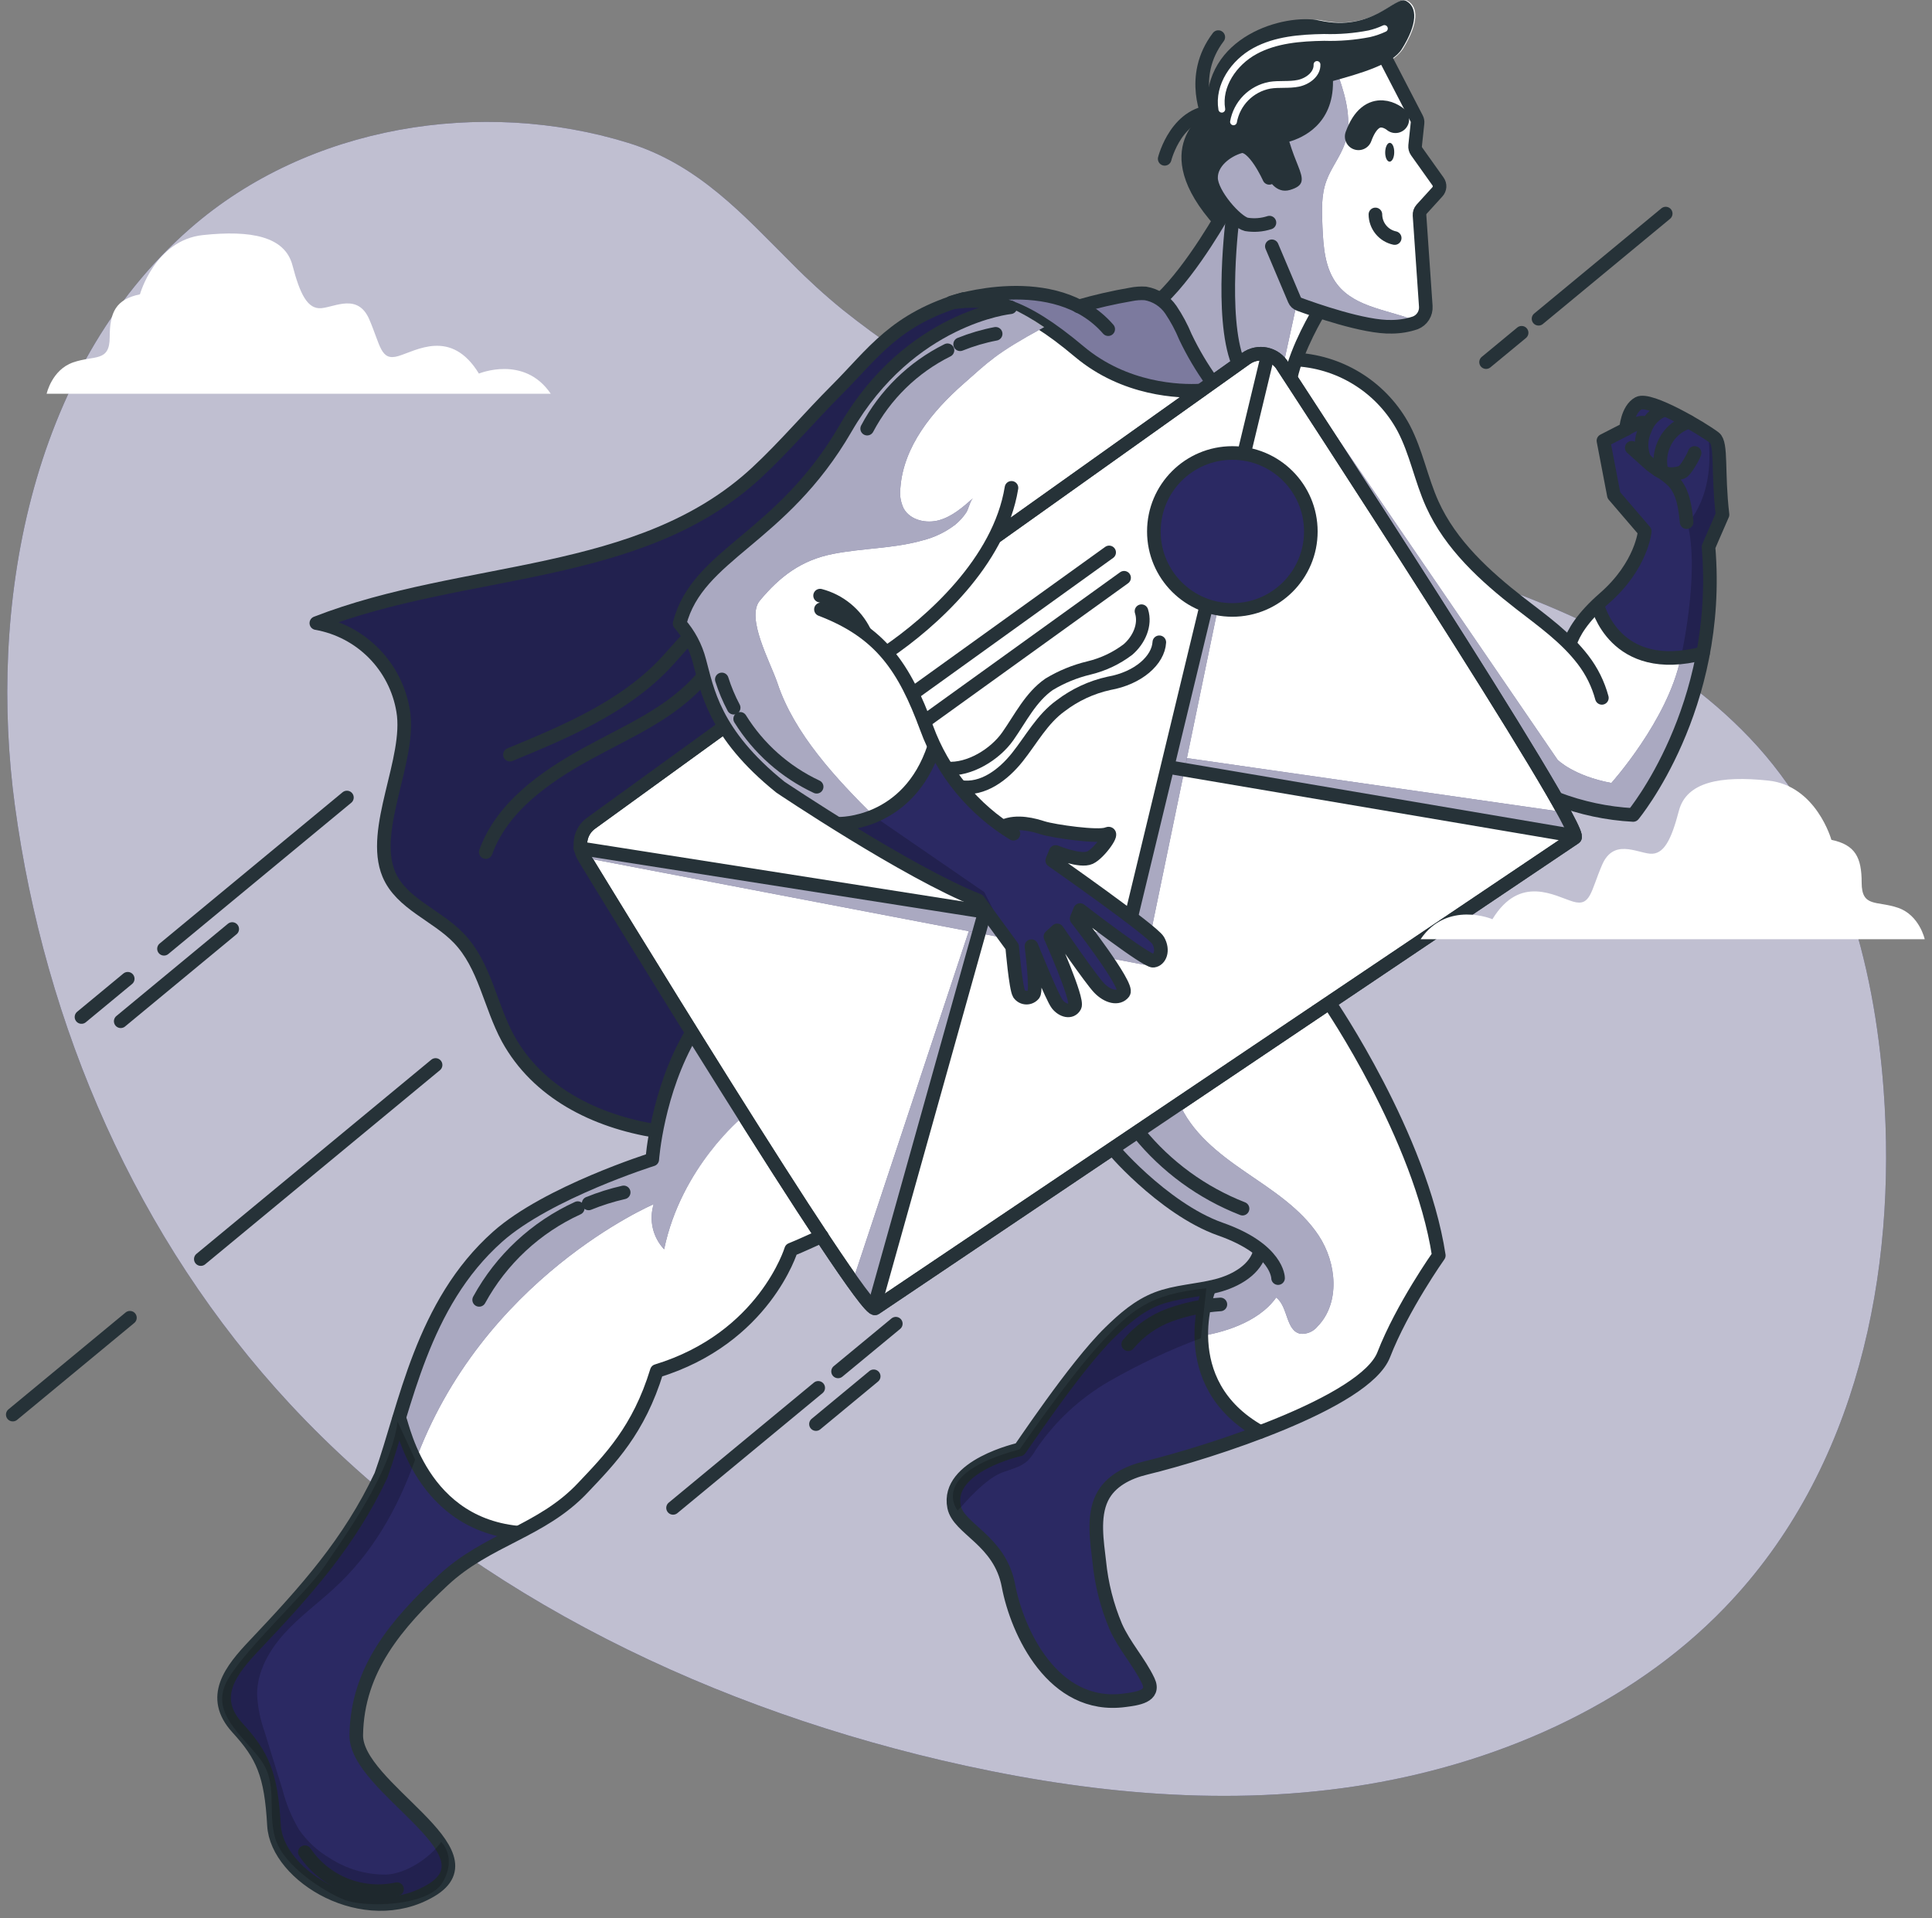 <svg width="142" height="141" viewBox="0 0 142 141" fill="none" xmlns="http://www.w3.org/2000/svg">
<rect x="0" y="0" width="142" height="141" fill="#808080" stroke="none"/>
<path d="M58.199 19.363C54.642 15.818 51.359 12.105 46.178 10.503C35.425 7.178 22.664 9.201 13.992 16.779C1.98 27.274 -0.843 44.886 1.093 59.199C3.289 75.417 10.044 91.074 21.312 103.198C33.632 116.462 50.91 125.088 69.178 129.381C79.044 131.686 89.401 132.838 99.578 131.302C109.755 129.765 119.767 125.441 126.787 118.144C136.542 108.017 139.434 93.489 138.443 80.087C137.748 70.693 135.152 61.096 128.577 54.214C116.318 41.387 96.122 40.427 80.165 33.476C73.637 30.631 67.404 27.132 61.924 22.758C60.621 21.695 59.378 20.562 58.199 19.363Z" fill="#2b2963"/>
<path opacity="0.7" d="M58.199 19.363C54.642 15.818 51.359 12.105 46.178 10.503C35.425 7.178 22.664 9.201 13.992 16.779C1.98 27.274 -0.843 44.886 1.093 59.199C3.289 75.417 10.044 91.074 21.312 103.198C33.632 116.462 50.91 125.088 69.178 129.381C79.044 131.686 89.401 132.838 99.578 131.302C109.755 129.765 119.767 125.441 126.787 118.144C136.542 108.017 139.434 93.489 138.443 80.087C137.748 70.693 135.152 61.096 128.577 54.214C116.318 41.387 96.122 40.427 80.165 33.476C73.637 30.631 67.404 27.132 61.924 22.758C60.621 21.695 59.378 20.562 58.199 19.363Z" fill="white"/>
<path d="M125.643 40.247L126.687 38.004C126.687 38.004 126.687 37.939 126.687 37.828C126.687 37.828 126.561 34.06 126.396 32.893C126.273 32.017 125.896 31.894 125.712 31.89C125.454 31.673 125.163 31.497 124.852 31.368C124.002 30.851 123.12 30.39 122.21 29.989C121.307 29.521 120.539 29.252 120.216 29.763C120.079 29.978 119.96 30.204 119.859 30.439C119.832 30.504 119.809 30.565 119.786 30.631V30.669C119.723 30.857 119.674 31.05 119.64 31.245L118.335 32.194L117.951 32.393L118.719 36.407L120.984 39.049C120.984 39.049 120.984 39.156 120.938 39.325C120.654 40.582 120.066 41.751 119.226 42.728C118.906 43.03 118.605 43.35 118.323 43.688C118.223 43.784 118.127 43.88 118.02 43.972C116.38 45.404 115.75 46.503 115.477 47.332V47.386C114.337 46.302 113.126 45.295 111.852 44.371C111.576 44.156 109.018 41.921 107.198 40.189L105.804 37.908C106.253 38.734 105.446 37.213 105.373 37.056C104.559 35.243 104.221 33.242 103.277 31.483C101.871 28.795 98.595 26.756 95.392 26.337L96.928 22.881L95.423 22.278C95.467 22.313 95.516 22.342 95.569 22.362C95.907 22.485 96.564 22.723 97.359 22.977C102.658 25.005 104.141 23.745 104.271 23.645C104.469 23.529 104.631 23.359 104.737 23.155C104.843 22.951 104.889 22.722 104.87 22.493L104.41 15.807C104.404 15.724 104.415 15.641 104.443 15.563C104.47 15.485 104.514 15.414 104.571 15.354L105.723 14.083C105.817 13.979 105.873 13.846 105.881 13.707C105.889 13.567 105.85 13.429 105.769 13.315L104.198 11.106C104.111 10.985 104.071 10.836 104.087 10.688L104.264 9.029C104.279 8.909 104.256 8.789 104.198 8.683L102.044 4.524C102.468 4.309 102.833 3.994 103.108 3.606C104.287 1.686 104.26 0.499 103.434 0.05C102.608 -0.399 101.03 2.354 97.059 1.486C95.07 1.079 90.884 4.996 89.348 8.092L90.98 4.332C89.332 6.506 88.415 7.17 88.756 8.172C88.722 8.195 88.66 8.234 88.584 8.291C87.166 9.417 87.047 10.546 87.047 10.546C86.663 11.89 87.193 13.902 89.463 16.529L85.442 21.905C85.136 21.705 84.79 21.574 84.428 21.521C82.781 21.253 80.377 22.105 79.647 22.385C79.232 22.278 78.833 22.182 78.453 22.101C77.341 21.714 76.173 21.511 74.996 21.502C73.773 21.376 72.537 21.439 71.333 21.69C70.639 21.881 69.962 22.129 69.309 22.431C68.712 22.663 68.138 22.951 67.596 23.292C67.028 23.602 66.484 23.953 65.968 24.344C64.391 25.455 62.97 26.772 61.743 28.261L60.484 29.763C60.023 30.247 59.566 30.733 59.113 31.222C57.065 33.317 54.875 35.268 52.557 37.059C50.327 38.421 47.935 39.498 45.437 40.266C43.709 40.819 41.9 41.295 40.095 41.725C38.175 42.14 36.216 42.493 34.262 42.877C33.263 43.047 32.245 43.262 31.259 43.5C30.187 43.734 29.119 43.987 28.059 44.268C26.797 44.541 25.56 44.92 24.361 45.401C24.016 45.523 23.67 45.654 23.328 45.785C23.566 45.835 23.801 45.892 24.031 45.961C25.377 46.519 26.61 47.317 27.672 48.316C28.87 49.764 29.604 51.54 29.78 53.412C29.749 55.063 29.2 56.949 28.778 58.788C28.186 60.758 27.706 62.471 28.478 63.976C28.655 64.439 28.915 64.864 29.246 65.232C29.697 65.777 30.222 66.257 30.805 66.657C31.877 67.494 33.11 68.316 34.062 69.291C34.763 70.39 35.37 71.546 35.875 72.748C36.128 73.574 36.454 74.376 36.85 75.144C37.019 75.528 37.196 75.912 37.395 76.277C37.498 76.489 37.619 76.692 37.756 76.884C38.941 78.718 40.584 80.211 42.522 81.216C44.265 82.317 46.256 82.963 48.313 83.097C48.178 83.79 48.08 84.488 48.018 85.191C46.645 85.574 45.31 86.085 44.032 86.715C41.593 87.733 38.594 89.196 36.685 90.893C35.179 92.246 33.9 93.83 32.895 95.586C31.718 97.591 30.791 99.732 30.133 101.961C29.841 102.841 29.576 103.713 29.319 104.557L29.296 104.504C29.296 104.603 29.262 104.703 29.246 104.803C28.931 105.852 28.628 106.862 28.313 107.799C27.061 110.69 24.987 113.559 23.973 115.072C23.443 115.752 22.89 116.416 22.322 117.073C21.093 118.429 19.538 120.019 18.343 121.42C17.96 121.834 17.608 122.275 17.291 122.741C17.035 123.081 16.815 123.447 16.634 123.832C15.724 125.952 17.733 127.427 19.15 129.235C19.15 129.235 19.173 129.274 19.188 129.293C19.644 130.237 19.932 131.253 20.041 132.296C20.003 133.239 20.089 134.183 20.298 135.104C20.539 135.832 20.953 136.49 21.504 137.024C22.195 137.81 23.026 138.461 23.954 138.944C24.413 139.222 24.892 139.466 25.387 139.674C26.823 140.246 31.566 140.211 32.626 138.372C32.691 138.258 32.75 138.142 32.802 138.022C32.935 137.798 33.013 137.545 33.029 137.285C33.078 136.931 33.038 136.57 32.913 136.235C32.788 135.9 32.583 135.601 32.315 135.365C32.284 135.403 32.445 135.503 32.414 135.545C30.732 133.034 26.22 130.123 26.27 127.569C26.343 122.711 29.285 119.354 32.641 116.209C35.905 113.137 39.895 112.622 42.929 109.389C44.888 107.303 47.031 105.164 48.36 100.809C56.267 98.397 58.233 91.892 58.233 91.892C59.047 91.562 59.716 91.243 60.468 90.909C62.634 94.185 64.186 96.343 64.412 96.201L81.832 84.484C82.216 84.941 85.672 89.016 89.002 90.102L89.098 90.137L92.597 91.892C91.998 94.019 89.048 94.63 89.048 94.63V94.665L88.783 94.718C88.161 94.695 84.686 94.718 81.682 97.971C80.258 99.354 78.38 101.861 76.982 103.816C75.83 105.421 75.038 106.585 75.038 106.585C74.516 106.709 74.003 106.868 73.502 107.061C70.265 108.233 69.985 109.619 70.169 110.418C70.172 110.547 70.186 110.675 70.211 110.802C70.334 111.241 70.577 111.638 70.914 111.946C71.249 112.339 71.628 112.692 72.043 112.998C72.642 113.528 73.154 114.149 73.56 114.838C73.951 115.879 74.258 116.95 74.478 118.041C74.973 120.157 77.462 124.861 80.922 125.065C81.752 125.141 82.589 125.078 83.399 124.881C83.967 124.773 84.524 124.581 84.582 124.112C84.601 124.074 84.616 124.034 84.628 123.993C84.628 123.993 84.605 123.959 84.57 123.894C84.549 123.779 84.513 123.668 84.463 123.563C83.995 122.68 83.469 121.83 82.888 121.017C81.939 119.192 81.275 117.233 80.918 115.207C80.899 115.076 80.884 114.949 80.868 114.823C80.799 114.235 80.707 113.582 80.665 112.925C80.665 112.856 80.665 112.787 80.665 112.722C80.613 111.728 80.805 110.736 81.225 109.834C81.882 108.774 83.088 108.202 84.275 107.914C85.108 107.714 86.145 107.434 87.297 107.092C88.72 106.744 90.114 106.288 91.468 105.729C96.107 104.062 100.919 101.8 101.779 99.584C103.142 96.078 105.823 92.287 105.823 92.287C104.483 83.528 97.796 73.758 97.796 73.758L115.808 61.569C115.969 61.469 115.324 60.201 114.168 58.204L114.483 58.704C115.666 59.38 117.82 59.683 119.091 59.81L119.372 59.837C119.57 59.86 119.771 59.867 119.971 59.859C121.345 58.646 122.571 56.349 123.392 54.099C124.513 51.441 125.242 48.633 125.555 45.766C125.756 44.412 125.806 43.04 125.704 41.675C125.708 41.207 125.685 40.731 125.643 40.247ZM89.014 17.32C89.159 17.082 89.298 16.863 89.421 16.66L89.463 16.56C89.874 15.884 90.116 15.442 90.116 15.442L89.962 15.408L90.012 15.292L90.116 15.442C89.82 16.107 89.45 16.737 89.014 17.32Z" fill="white"/>
<path d="M117.471 44.74C117.471 44.74 118.892 49.452 124.925 48.135C124.925 48.135 126.165 45.063 125.508 40.385L126.611 38.012C126.611 38.012 126.284 34.298 126.338 33.745C126.392 33.192 126.403 32.04 124.667 31.33C122.932 30.619 120.739 28.799 120.128 29.77C119.517 30.742 119.594 31.21 119.594 31.21L118.058 32.34L118.634 36.41L120.904 39.056C120.904 39.056 120.604 41.46 119.395 42.513C118.649 43.158 118.001 43.908 117.471 44.74Z" fill="#2b2963"/>
<path opacity="0.2" d="M123.527 48.411C123.527 48.411 124.971 42.148 124.026 38.465C124.026 38.465 126.142 36.506 125.535 31.894C125.535 31.894 126.154 31.721 126.303 32.889C126.453 34.056 126.599 37.828 126.599 37.828L125.57 40.201C125.57 40.201 125.493 45.616 125.155 47.759C125.151 47.759 125.063 48.231 123.527 48.411Z" fill="black"/>
<path d="M95.039 27.424L114.479 55.843C114.479 55.843 115.631 57.022 118.431 57.551C118.431 57.551 122.571 52.943 123.515 48.415L125.051 48.108C125.051 48.108 123.27 57.048 120.059 59.906C120.059 59.906 116.184 59.71 114.456 58.715L94.897 27.766L95.039 27.424Z" fill="#2b2963"/>
<path opacity="0.6" d="M95.039 27.424L114.479 55.843C114.479 55.843 115.631 57.022 118.431 57.551C118.431 57.551 122.571 52.943 123.515 48.415L125.051 48.108C125.051 48.108 123.27 57.048 120.059 59.906C120.059 59.906 116.184 59.71 114.456 58.715L94.897 27.766L95.039 27.424Z" fill="white"/>
<path d="M95.388 26.433C97.008 26.545 98.572 27.067 99.933 27.95C101.295 28.832 102.41 30.047 103.173 31.479C104.095 33.238 104.452 35.239 105.27 37.052C106.622 40.051 109.149 42.351 111.748 44.371C113.384 45.639 115.101 46.856 116.357 48.504C116.995 49.335 117.464 50.283 117.736 51.295" stroke="#263238" stroke-linecap="round" stroke-linejoin="round"/>
<path d="M115.378 47.328C115.654 46.499 116.28 45.408 117.92 43.972C120.67 41.572 120.888 39.049 120.888 39.049L118.619 36.403L117.851 32.393L119.51 31.541C119.51 31.541 119.606 30.089 120.431 29.644C121.257 29.198 125.155 31.518 126.012 32.178C126.565 32.608 126.234 34.705 126.603 37.828C126.008 39.175 125.574 40.201 125.574 40.201C126.568 52.052 120.036 59.902 120.036 59.902C118.117 59.798 116.225 59.396 114.429 58.711" stroke="#263238" stroke-linecap="round" stroke-linejoin="round"/>
<path d="M119.932 32.912L121.13 33.987C121.301 34.151 121.488 34.298 121.687 34.425C121.985 34.655 122.339 34.801 122.713 34.847C123.024 34.862 123.335 34.814 123.627 34.705C123.892 34.59 124.475 33.553 124.552 33.292" stroke="#263238" stroke-linecap="round" stroke-linejoin="round"/>
<path d="M117.413 44.467C117.413 44.467 118.646 49.74 125.167 48.016" stroke="#263238" stroke-linecap="round" stroke-linejoin="round"/>
<path d="M122.313 30.12C121.985 30.246 121.688 30.443 121.444 30.697C121.2 30.95 121.014 31.254 120.9 31.587C120.744 31.919 120.659 32.281 120.651 32.648C120.643 33.015 120.712 33.38 120.854 33.718" stroke="#263238" stroke-linecap="round" stroke-linejoin="round"/>
<path d="M124.134 31.007C123.723 31.131 123.345 31.344 123.027 31.631C122.708 31.918 122.457 32.271 122.29 32.666C122.014 33.288 121.956 33.985 122.125 34.644" stroke="#263238" stroke-linecap="round" stroke-linejoin="round"/>
<path d="M121.868 34.548C122.292 34.779 122.681 35.071 123.02 35.416C123.726 36.203 123.861 37.336 123.965 38.38" stroke="#263238" stroke-linecap="round" stroke-linejoin="round"/>
<path d="M119.502 31.541C119.502 31.541 120.75 30.773 120.961 31.188" stroke="#263238" stroke-linecap="round" stroke-linejoin="round"/>
<path d="M37.814 112.833C37.814 112.833 30.467 110.932 29.396 104.584C28.387 107.672 26.955 110.604 25.141 113.298C22.272 117.426 16.585 122.162 16.561 123.817C16.538 125.472 16.88 126.486 18.37 127.876C19.86 129.266 20.022 132.938 20.079 133.802C20.193 134.703 20.495 135.57 20.967 136.347C21.439 137.123 22.07 137.791 22.817 138.306C24.953 139.842 28.398 140.476 30.932 139.435C33.467 138.395 33.279 136.451 32.43 135.503C31.581 134.554 26.474 129.869 26.285 128.283C26.097 126.697 26.646 123.467 28.34 120.902C30.034 118.337 34.2 114.408 37.814 112.833Z" fill="#2b2963"/>
<path d="M96.909 22.954C96.909 22.954 95.339 25.523 94.866 27.762" stroke="#263238" stroke-linecap="round" stroke-linejoin="round"/>
<path d="M98.395 5.653C98.948 7.231 99.39 8.971 98.845 10.55C98.511 11.521 97.831 12.339 97.485 13.303C97.101 14.351 97.151 15.504 97.197 16.617C97.263 18.123 97.366 19.736 98.296 20.919C99.651 22.647 102.167 22.781 104.194 23.634C104.194 23.634 102.831 25.112 97.24 22.965L95.319 22.27L94.302 26.925C94.302 26.925 93.703 25.919 92.766 26.072C91.829 26.226 89.34 28.081 89.34 28.081C89.34 28.081 87.911 26.668 87.593 25.715C87.274 24.763 86.402 22.482 85.388 21.955C85.388 21.955 89.613 16.84 90.081 15.454C90.081 15.454 87.685 12.297 90.434 11.056C93.184 9.816 94.693 12.977 94.693 12.977L93.726 8.879L97.412 5.761L98.395 5.653Z" fill="#2b2963"/>
<path opacity="0.6" d="M98.395 5.653C98.948 7.231 99.39 8.971 98.845 10.55C98.511 11.521 97.831 12.339 97.485 13.303C97.101 14.351 97.151 15.504 97.197 16.617C97.263 18.123 97.366 19.736 98.296 20.919C99.651 22.647 102.167 22.781 104.194 23.634C104.194 23.634 102.831 25.112 97.24 22.965L95.319 22.27L94.302 26.925C94.302 26.925 93.703 25.919 92.766 26.072C91.829 26.226 89.34 28.081 89.34 28.081C89.34 28.081 87.911 26.668 87.593 25.715C87.274 24.763 86.402 22.482 85.388 21.955C85.388 21.955 89.613 16.84 90.081 15.454C90.081 15.454 87.685 12.297 90.434 11.056C93.184 9.816 94.693 12.977 94.693 12.977L93.726 8.879L97.412 5.761L98.395 5.653Z" fill="white"/>
<path d="M101.863 4.344L104.122 8.706C104.178 8.811 104.2 8.93 104.187 9.048L104.01 10.711C103.995 10.857 104.033 11.005 104.118 11.126L105.692 13.338C105.774 13.452 105.814 13.591 105.805 13.731C105.796 13.871 105.738 14.003 105.642 14.106L104.49 15.373C104.435 15.434 104.392 15.506 104.365 15.584C104.338 15.661 104.327 15.744 104.333 15.826L104.794 22.512C104.812 22.77 104.747 23.028 104.609 23.247C104.471 23.465 104.266 23.635 104.026 23.73C103.47 23.918 102.888 24.015 102.301 24.018C100.293 24.087 96.491 22.735 95.492 22.366C95.415 22.338 95.343 22.294 95.283 22.238C95.223 22.181 95.175 22.112 95.143 22.036L93.48 18.104" stroke="#263238" stroke-linecap="round" stroke-linejoin="round"/>
<path d="M93.288 13.073C93.288 13.073 92.136 10.492 91.149 10.768C90.162 11.045 88.983 11.921 89.01 13.096C89.037 14.271 90.842 16.314 91.61 16.494C92.177 16.587 92.757 16.542 93.303 16.364" stroke="#263238" stroke-linecap="round" stroke-linejoin="round"/>
<path d="M102.474 11.195C102.474 11.579 102.317 11.886 102.132 11.882C101.948 11.878 101.802 11.567 101.81 11.187C101.817 10.807 101.967 10.496 102.151 10.499C102.336 10.503 102.482 10.815 102.474 11.195Z" fill="#263238"/>
<path d="M101.091 15.761C101.094 16.169 101.236 16.563 101.494 16.879C101.752 17.195 102.11 17.413 102.509 17.497" stroke="#263238" stroke-linecap="round" stroke-linejoin="round"/>
<path d="M102.566 8.779C102.566 8.779 100.85 7.285 99.847 10.035" stroke="#263238" stroke-width="2" stroke-linecap="round" stroke-linejoin="round"/>
<path d="M89.755 15.388L90.054 15.454C90.054 15.454 87.716 19.705 85.361 21.955" stroke="#263238" stroke-linecap="round" stroke-linejoin="round"/>
<path d="M90.607 15.938C90.607 15.938 89.647 23.273 90.991 26.652" stroke="#263238" stroke-linecap="round" stroke-linejoin="round"/>
<path d="M88.906 8.752C88.906 8.752 87.324 5.649 89.543 2.727" stroke="#263238" stroke-linecap="round" stroke-linejoin="round"/>
<path d="M89.517 8.218C86.502 8.053 85.603 11.675 85.603 11.675" stroke="#263238" stroke-linecap="round" stroke-linejoin="round"/>
<path d="M103.357 0.073C102.543 -0.38 100.953 2.377 96.982 1.509C94.451 0.964 88.368 2.635 88.722 8.172C88.722 8.172 84.079 10.861 89.359 16.671L90.039 15.093C90.039 15.093 87.838 12.735 89.739 11.54C91.421 10.488 91.636 10.615 93.238 13.161C93.238 13.161 93.776 14.275 94.82 13.96C95.865 13.645 95.819 13.211 95.396 12.162C95.239 11.778 94.978 11.126 94.763 10.411C95.715 10.139 98.004 9.155 97.973 5.999V5.953C99.997 5.392 102.332 4.731 103.031 3.61C104.21 1.728 104.171 0.522 103.357 0.073Z" fill="#263238"/>
<path d="M89.801 8.026C89.509 6.302 90.696 4.593 92.228 3.756C93.76 2.919 95.573 2.78 97.32 2.75C98.434 2.784 99.548 2.694 100.642 2.481C101.025 2.393 101.397 2.264 101.752 2.097" stroke="white" stroke-width="0.5" stroke-linecap="round" stroke-linejoin="round"/>
<path d="M90.661 8.956C90.779 8.291 91.098 7.677 91.573 7.197C92.048 6.717 92.659 6.393 93.322 6.267C94.017 6.152 94.74 6.267 95.431 6.122C96.122 5.976 96.829 5.446 96.798 4.739" stroke="white" stroke-width="0.5" stroke-linecap="round" stroke-linejoin="round"/>
<path d="M73.191 39.44L91.579 26.349C91.791 26.198 92.032 26.092 92.287 26.039C92.542 25.986 92.805 25.987 93.059 26.041C93.314 26.096 93.554 26.202 93.766 26.354C93.977 26.506 94.154 26.701 94.286 26.925C94.286 26.925 116.61 61.031 115.746 61.569L64.328 96.159C63.448 96.712 42.945 63.039 42.945 63.039C42.69 62.632 42.6 62.143 42.694 61.672C42.787 61.201 43.057 60.784 43.448 60.505L53.187 53.45" stroke="#263238" stroke-linecap="round" stroke-linejoin="round"/>
<path d="M86.633 80.993C87.547 83.217 89.547 84.78 91.529 86.139C93.511 87.499 95.615 88.827 96.932 90.832C98.25 92.837 98.518 95.778 96.84 97.495C96.691 97.68 96.498 97.827 96.279 97.921C96.061 98.015 95.822 98.055 95.584 98.037C94.494 97.822 94.686 96.04 93.799 95.371C92.458 97.268 89.689 97.998 88.138 98.217L88.964 94.592C88.964 94.592 90.995 94.365 92.516 92.192C92.516 92.192 92.454 91.216 88.918 90.064C85.381 88.912 81.709 84.399 81.709 84.399L86.633 80.993Z" fill="#2b2963"/>
<path opacity="0.6" d="M86.633 80.993C87.547 83.217 89.547 84.78 91.529 86.139C93.511 87.499 95.615 88.827 96.932 90.832C98.25 92.837 98.518 95.778 96.84 97.495C96.691 97.68 96.498 97.827 96.279 97.921C96.061 98.015 95.822 98.055 95.584 98.037C94.494 97.822 94.686 96.04 93.799 95.371C92.458 97.268 89.689 97.998 88.138 98.217L88.964 94.592C88.964 94.592 90.995 94.365 92.516 92.192C92.516 92.192 92.454 91.216 88.918 90.064C85.381 88.912 81.709 84.399 81.709 84.399L86.633 80.993Z" fill="white"/>
<path d="M92.454 105.206C92.454 105.206 86.79 102.257 88.787 94.684C88.787 94.684 84.9 94.334 81.59 97.933C78.28 101.531 74.946 106.547 74.946 106.547C74.946 106.547 70.046 108.029 70.096 109.911C70.146 111.793 71.559 112.645 72.527 113.413C73.495 114.181 73.917 115.917 74.412 118.022C74.908 120.126 77.397 124.842 80.857 125.046C84.317 125.249 84.559 123.974 84.559 123.974C84.559 123.974 83.825 122.68 82.873 121.086C81.92 119.492 80.622 115.71 80.592 112.695C80.561 109.68 81.786 108.348 83.902 107.852C86.018 107.357 89.874 106.597 92.454 105.206Z" fill="#2b2963"/>
<path d="M81.913 84.53C81.317 83.931 85.407 88.839 89.713 90.348C93.937 91.834 93.937 93.943 93.937 93.943" stroke="#263238" stroke-linecap="round" stroke-linejoin="round"/>
<path d="M97.735 73.758C97.735 73.758 104.406 83.52 105.75 92.28C105.75 92.28 103.062 96.074 101.702 99.576C100.343 103.079 88.964 106.746 84.202 107.902C82.911 108.213 81.59 108.855 80.987 110.103C80.315 111.493 80.63 113.336 80.799 114.811C80.961 116.439 81.367 118.034 82.001 119.542C82.639 120.983 83.729 122.146 84.397 123.552C84.943 124.704 83.537 124.858 82.677 124.973C77.389 125.691 74.754 119.915 74.121 116.555C73.487 113.194 70.453 112.399 70.123 110.76C69.512 107.733 74.946 106.535 74.946 106.535C74.843 106.754 78.983 100.452 81.59 97.921C82.596 96.938 83.687 95.978 85.046 95.456C86.406 94.933 87.961 94.88 89.405 94.515C90.849 94.15 92.324 93.286 92.62 91.919" stroke="#263238" stroke-linecap="round" stroke-linejoin="round"/>
<path d="M88.86 94.73C88.86 94.73 86.141 101.616 92.62 105.249" stroke="#263238" stroke-linecap="round" stroke-linejoin="round"/>
<path d="M83.695 83.263C85.713 85.751 88.342 87.672 91.326 88.839" stroke="#263238" stroke-linecap="round" stroke-linejoin="round"/>
<path d="M89.697 95.878C88.433 95.958 87.186 96.216 85.995 96.646C84.798 97.081 83.738 97.826 82.923 98.805" stroke="#263238" stroke-linecap="round" stroke-linejoin="round"/>
<path opacity="0.2" d="M88.261 98.363C85.931 99.232 83.677 100.292 81.521 101.531C79.361 102.776 77.515 104.5 76.125 106.57C75.972 106.838 75.79 107.089 75.584 107.319C75.073 107.829 74.32 107.983 73.644 108.24C72.154 108.809 70.35 111.17 70.38 111.021C70.38 111.021 68.168 108.332 74.946 106.531C74.946 106.531 78.426 101.451 80.761 98.881C83.096 96.312 84.413 95.126 88.668 94.692L88.261 98.363Z" fill="black"/>
<path d="M88.58 28.495L89.048 28.077C88.422 27.182 87.865 26.241 87.381 25.262C86.874 24.11 86.325 21.855 84.363 21.537C82.4 21.218 79.37 22.489 79.37 22.489C79.37 22.489 75.035 20.853 71.279 21.721C71.279 21.721 66.079 22.985 61.678 28.292C57.277 33.599 53.813 37.574 45.376 40.278C36.938 42.981 26.669 43.895 23.536 45.819C23.536 45.819 29.381 47.805 29.742 52.609C30.103 57.413 26.923 61.104 28.417 64.007C29.911 66.91 32.679 67.525 33.901 69.176C35.122 70.828 36.635 74.783 37.338 76.331C38.041 77.879 42.572 82.602 48.256 83.144C48.256 83.144 49.373 77.998 50.798 75.847L42.956 63.032C42.956 63.032 42.027 61.599 43.582 60.343C45.138 59.088 53.183 53.458 53.183 53.458C53.183 53.458 51.866 51.019 51.609 49.049C51.42 47.824 50.828 46.697 49.926 45.846C49.926 45.846 50.837 43.039 52.972 41.391C55.107 39.744 59.147 35.873 60.914 33.357C62.68 30.842 66.628 23.465 73.886 22.57C75.322 23.065 76.647 23.834 77.788 24.835C79.778 26.537 83.622 29.475 88.58 28.495Z" fill="#2b2963"/>
<path opacity="0.2" d="M48.256 83.144C48.256 83.144 43.417 83.144 39.296 78.643C35.176 74.142 36.224 71.88 34.373 69.718C32.522 67.556 29.212 66.208 28.417 63.999C27.622 61.791 29.442 56.365 29.707 54.471C29.972 52.578 28.747 47.121 23.536 45.812C23.536 45.812 29.634 43.569 34.941 42.778C40.249 41.987 47.707 39.97 51.136 37.966C54.566 35.961 60.388 29.974 61.505 28.684C62.623 27.393 66.759 22.988 69.954 22.247C72.527 21.652 73.913 22.57 73.913 22.57C73.913 22.57 67.769 23.875 64.497 27.977C61.866 31.257 61.332 33.803 57.803 37.148C54.274 40.493 51.163 42.079 49.926 45.535C49.926 45.535 51.213 47.409 51.405 48.581C51.597 49.752 53.21 53.458 53.21 53.458L43.471 60.512C43.471 60.512 41.935 61.377 43.018 63.289C44.101 65.201 50.84 75.962 50.84 75.962C50.84 75.962 48.133 81.254 48.256 83.144Z" fill="black"/>
<path opacity="0.38" d="M79.747 22.443C79.747 22.443 83.783 21.076 85.066 21.844C86.348 22.612 89.052 28.303 89.052 28.303L88.326 28.906C88.326 28.906 82.685 28.38 80.665 26.917C78.645 25.454 76.056 22.355 71.413 22.013C71.421 22.013 74.025 20.93 79.747 22.443Z" fill="white"/>
<path d="M70.841 21.974C65.76 23.445 64.193 25.965 61.482 28.676C59.493 30.665 57.676 32.827 55.614 34.74C47.016 42.705 34.177 41.545 23.251 45.8C24.852 46.081 26.325 46.853 27.468 48.008C28.61 49.163 29.366 50.645 29.63 52.248C30.237 55.781 27.192 60.95 28.578 64.257C29.484 66.419 32.088 67.256 33.712 68.95C35.633 70.935 36.017 73.9 37.326 76.315C39.508 80.294 43.713 82.41 48.244 83.136" stroke="#263238" stroke-linecap="round" stroke-linejoin="round"/>
<path d="M50.618 46.86C49.999 47.49 49.443 48.177 48.836 48.815C45.783 52.01 41.566 53.78 37.48 55.47" stroke="#263238" stroke-linecap="round" stroke-linejoin="round"/>
<path d="M51.681 49.733C49.4 52.421 46.217 53.707 43.125 55.412C40.034 57.117 36.908 59.31 35.702 62.628" stroke="#263238" stroke-linecap="round" stroke-linejoin="round"/>
<path d="M81.452 24.194C77.527 19.678 69.931 22.239 69.931 22.239C72.834 21.855 75.035 22.239 79.328 25.846C82.681 28.661 86.694 28.795 88.246 28.707" stroke="#263238" stroke-linecap="round" stroke-linejoin="round"/>
<path d="M79.286 22.52C80.549 22.156 81.831 21.862 83.126 21.64C83.475 21.568 83.831 21.544 84.186 21.567C84.562 21.631 84.921 21.769 85.241 21.974C85.562 22.18 85.838 22.447 86.053 22.762C86.478 23.392 86.838 24.064 87.128 24.767C87.678 25.919 88.33 27.021 89.075 28.058" stroke="#263238" stroke-linecap="round" stroke-linejoin="round"/>
<path d="M54.573 82.114C54.573 82.114 50.061 85.778 48.813 91.827C48.403 91.391 48.116 90.855 47.981 90.273C47.846 89.691 47.868 89.083 48.045 88.512C48.045 88.512 35.372 93.912 30.437 107.649L29.373 104.577C29.373 104.577 31.078 94.906 37.207 90.605C43.406 86.25 47.926 85.229 47.926 85.229C47.926 85.229 48.694 78.535 50.814 76.143L54.573 82.114Z" fill="#2b2963"/>
<path opacity="0.6" d="M54.573 82.13C54.573 82.13 50.061 85.778 48.813 91.827C48.403 91.391 48.116 90.855 47.981 90.273C47.846 89.691 47.868 89.083 48.045 88.512C48.045 88.512 35.372 93.912 30.437 107.649L29.373 104.577C29.373 104.577 31.078 94.907 37.207 90.605C43.406 86.25 47.926 85.229 47.926 85.229C47.926 85.229 48.694 78.624 50.814 76.231L54.573 82.13Z" fill="white"/>
<path d="M60.399 90.859C59.631 91.197 58.967 91.519 58.149 91.85C58.149 91.85 56.182 98.355 48.275 100.771C46.946 105.118 44.819 107.265 42.845 109.35C39.811 112.58 35.821 113.114 32.557 116.167C29.196 119.312 26.258 122.668 26.185 127.527C26.124 131.398 36.535 136.098 31.658 138.963C26.781 141.828 20.344 137.907 20.137 134.163C19.93 130.418 19.307 129.024 17.449 126.997C15.39 124.735 16.949 122.772 18.758 120.871C22.483 116.935 25.671 113.394 28.002 108.448C29.822 103.367 30.986 95.863 36.585 90.893C40.249 87.641 47.941 85.221 47.941 85.221C47.941 85.221 48.291 80.229 50.817 75.962" stroke="#263238" stroke-linecap="round" stroke-linejoin="round"/>
<path d="M29.334 104.266C29.469 103.882 30.487 111.904 38.056 112.653" stroke="#263238" stroke-linecap="round" stroke-linejoin="round"/>
<path d="M42.465 88.8C39.385 90.207 36.842 92.573 35.218 95.544" stroke="#263238" stroke-linecap="round" stroke-linejoin="round"/>
<path d="M45.84 87.644C44.961 87.844 44.099 88.115 43.264 88.455" stroke="#263238" stroke-linecap="round" stroke-linejoin="round"/>
<path d="M22.407 136.14C23.134 137.219 24.169 138.054 25.377 138.538C26.585 139.022 27.91 139.133 29.181 138.856" stroke="#263238" stroke-linecap="round" stroke-linejoin="round"/>
<path opacity="0.2" d="M30.514 107.288C29.208 110.932 27.361 114.201 24.496 116.804C23.282 117.91 21.946 118.893 20.851 120.122C19.757 121.351 18.896 122.891 18.896 124.535C18.944 125.482 19.131 126.416 19.453 127.308C19.899 128.744 20.342 130.178 20.782 131.609C21.042 132.623 21.447 133.594 21.984 134.493C22.572 135.337 23.336 136.045 24.223 136.567C25.454 137.372 26.895 137.797 28.367 137.788C29.826 137.734 31.585 136.578 32.43 135.384C32.43 135.384 33.605 136.498 32.545 138.337C31.485 140.177 26.746 140.211 25.31 139.639C23.874 139.067 20.809 137.166 20.221 135.092C19.634 133.018 20.486 131.037 19.069 129.228C17.652 127.419 15.648 125.94 16.558 123.821C17.468 121.701 22.487 117.169 23.897 115.061C25.306 112.952 28.751 108.267 29.219 104.488L30.514 107.288Z" fill="black"/>
<path d="M86.414 55.605L114.84 59.679L115.547 61.473L86.49 56.407L86.414 55.605Z" fill="#2b2963"/>
<path opacity="0.6" d="M86.414 55.605L114.84 59.679L115.547 61.473L86.49 56.407L86.414 55.605Z" fill="white"/>
<path d="M71.663 67.064L62.703 94.085L64.305 96.043L72.028 67.825L71.663 67.064Z" fill="#2b2963"/>
<path opacity="0.6" d="M71.663 67.064L62.703 94.085L64.305 96.043L72.028 67.825L71.663 67.064Z" fill="white"/>
<path d="M93.338 26.199L84.098 70.912L42.945 63.039L42.76 62.348L82.819 68.858L93.338 26.199Z" fill="#2b2963"/>
<path opacity="0.6" d="M93.338 26.199L84.098 70.912L42.945 63.039L42.76 62.348L82.819 68.858L93.338 26.199Z" fill="white"/>
<path d="M92.927 44.434C95.852 43.15 97.182 39.738 95.898 36.813C94.614 33.889 91.202 32.559 88.277 33.842C85.353 35.126 84.022 38.538 85.306 41.463C86.59 44.388 90.002 45.718 92.927 44.434Z" fill="#2b2963"/>
<path d="M91.445 33.307L93.169 26.137" stroke="#263238" stroke-linecap="round" stroke-linejoin="round"/>
<path d="M64.278 95.97L72.377 67.052" stroke="#263238" stroke-linecap="round" stroke-linejoin="round"/>
<path d="M85.865 56.376L115.654 61.43" stroke="#263238" stroke-linecap="round" stroke-linejoin="round"/>
<path d="M67.185 50.915L81.521 40.604" stroke="#263238" stroke-linecap="round" stroke-linejoin="round"/>
<path d="M67.949 53.031L82.619 42.467" stroke="#263238" stroke-linecap="round" stroke-linejoin="round"/>
<path d="M69.604 56.484C71.248 56.614 73.138 55.451 74.075 54.114C75.012 52.778 75.757 51.234 77.109 50.297C78.02 49.747 79.011 49.341 80.046 49.095C81.083 48.846 82.058 48.384 82.907 47.739C83.71 47.044 84.221 45.927 83.898 44.924" stroke="#263238" stroke-linecap="round" stroke-linejoin="round"/>
<path d="M70.595 57.843C72.239 58.097 73.748 56.949 74.777 55.654C75.807 54.36 76.605 52.847 77.953 51.879C79.002 51.076 80.215 50.512 81.506 50.228C83.683 49.844 85.135 48.511 85.208 47.209" stroke="#263238" stroke-linecap="round" stroke-linejoin="round"/>
<path d="M90.577 44.832C93.762 44.832 96.345 42.25 96.345 39.064C96.345 35.878 93.762 33.296 90.577 33.296C87.391 33.296 84.808 35.878 84.808 39.064C84.808 42.25 87.391 44.832 90.577 44.832Z" stroke="#263238" stroke-linecap="round" stroke-linejoin="round"/>
<path d="M73.191 39.44L91.579 26.349C91.791 26.198 92.032 26.092 92.287 26.039C92.542 25.986 92.805 25.987 93.059 26.041C93.314 26.096 93.554 26.202 93.766 26.354C93.977 26.506 94.154 26.701 94.286 26.925C94.286 26.925 116.61 61.031 115.746 61.569L64.328 96.159C63.448 96.712 42.945 63.039 42.945 63.039C42.69 62.632 42.6 62.143 42.694 61.672C42.787 61.201 43.057 60.784 43.448 60.505L53.187 53.45" stroke="#263238" stroke-linecap="round" stroke-linejoin="round"/>
<path d="M83.149 67.375L88.649 44.586" stroke="#263238" stroke-linecap="round" stroke-linejoin="round"/>
<path d="M42.657 62.352L72.462 67.033" stroke="#263238" stroke-linecap="round" stroke-linejoin="round"/>
<path d="M61.651 60.547C61.651 60.547 66.286 61.111 68.564 55.14C68.564 55.14 71.252 59.114 73.453 60.601C73.453 60.601 74.389 60.355 76.452 60.85C78.074 61.171 79.725 61.322 81.379 61.3C81.379 61.3 80.868 63.093 79.731 63.128C78.992 63.13 78.263 62.956 77.604 62.621L77.35 63.247L84.974 68.954C85.07 69.076 85.141 69.217 85.182 69.367C85.223 69.517 85.235 69.674 85.215 69.829C85.195 69.984 85.145 70.133 85.067 70.268C84.99 70.403 84.886 70.522 84.762 70.616L79.386 66.891L79.132 67.521C79.132 67.521 82.351 71.815 82.443 72.49C82.535 73.166 82.381 73.213 81.863 73.258C81.344 73.305 80.58 72.513 80.58 72.513L77.704 68.377L77.204 68.835C77.204 68.835 79.263 73.059 78.998 73.954C78.733 74.848 77.558 73.604 77.558 73.604L75.96 69.852C75.96 69.852 76.586 72.813 75.649 73.213C74.712 73.612 74.643 72.421 74.393 69.595L71.905 66.196C71.905 66.196 64.631 62.893 61.651 60.547Z" fill="#2b2963"/>
<path opacity="0.2" d="M64.263 60.017L72.35 65.578L74.374 69.595L72.239 66.53L61.613 60.919L64.263 60.017Z" fill="black"/>
<path d="M76.694 24.071C73.172 25.991 72.677 26.579 70.837 28.192C68.533 30.212 66.409 32.8 66.179 35.842C66.106 36.367 66.191 36.901 66.421 37.378C66.905 38.242 68.088 38.503 69.04 38.231C69.992 37.958 70.768 37.282 71.509 36.625C71.306 36.806 71.187 37.42 71.014 37.678C70.79 38.013 70.516 38.314 70.204 38.569C69.492 39.113 68.677 39.505 67.807 39.721C65.699 40.324 63.383 40.285 61.202 40.719C58.898 41.176 57.327 42.367 55.848 44.145C54.8 45.404 56.616 48.657 57.142 50.209C58.364 53.926 61.482 57.264 64.263 60.013L61.651 60.543C61.651 60.543 54.604 56.814 53.202 53.446C51.801 50.078 51.01 47.221 49.796 45.639C49.796 45.639 50.821 43.223 55.33 39.256C59.838 35.289 62.169 31.38 63.917 29.002C66.275 25.788 71.713 22.758 73.902 22.558C73.883 22.551 74.82 22.708 76.694 24.071Z" fill="#2b2963"/>
<path opacity="0.6" d="M76.748 24.044C73.222 25.965 72.677 26.579 70.837 28.192C68.533 30.212 66.409 32.8 66.179 35.842C66.106 36.367 66.191 36.901 66.421 37.378C66.905 38.242 68.088 38.503 69.04 38.231C69.992 37.958 70.768 37.282 71.509 36.625C71.306 36.806 71.187 37.42 71.014 37.678C70.79 38.013 70.516 38.313 70.204 38.569C69.492 39.113 68.677 39.505 67.807 39.721C65.699 40.324 63.383 40.285 61.202 40.719C58.898 41.176 57.327 42.367 55.848 44.145C54.8 45.404 56.616 48.657 57.142 50.209C58.364 53.926 61.482 57.263 64.263 60.013L61.651 60.543C61.651 60.543 54.604 56.814 53.202 53.446C51.801 50.078 51.01 47.221 49.796 45.639C49.796 45.639 50.821 43.223 55.33 39.256C59.838 35.289 62.169 31.38 63.917 29.002C66.275 25.788 71.982 22.777 74.171 22.577C75.069 22.993 75.931 23.484 76.748 24.044Z" fill="white"/>
<path d="M65.203 47.939C68.387 45.769 73.456 41.318 74.343 35.857" stroke="#263238" stroke-linecap="round" stroke-linejoin="round"/>
<path d="M74.489 61.281C71.544 59.494 69.294 56.758 68.111 53.523C66.463 49.053 64.727 46.461 60.338 44.79" stroke="#263238" stroke-linecap="round" stroke-linejoin="round"/>
<path d="M54.401 52.836C55.752 55.009 57.705 56.744 60.023 57.828" stroke="#263238" stroke-linecap="round" stroke-linejoin="round"/>
<path d="M53.053 49.94C53.279 50.658 53.571 51.353 53.924 52.018" stroke="#263238" stroke-linecap="round" stroke-linejoin="round"/>
<path d="M61.651 60.547C61.651 60.547 66.751 60.681 68.656 54.906" stroke="#263238" stroke-linecap="round" stroke-linejoin="round"/>
<path d="M70.568 25.304C71.412 24.964 72.286 24.706 73.18 24.536" stroke="#263238" stroke-linecap="round" stroke-linejoin="round"/>
<path d="M63.736 31.506C65.052 29.015 67.116 27 69.639 25.746" stroke="#263238" stroke-linecap="round" stroke-linejoin="round"/>
<path d="M60.276 43.78C60.978 43.964 61.632 44.296 62.194 44.755C62.756 45.213 63.212 45.787 63.533 46.438" stroke="#263238" stroke-linecap="round" stroke-linejoin="round"/>
<path d="M73.737 60.743C74.751 60.278 76.041 60.654 76.648 60.85C77.477 61.108 80.749 61.569 81.367 61.3C81.986 61.031 80.826 62.709 80.112 63.039C79.397 63.37 77.592 62.621 77.592 62.621L77.339 63.247C77.339 63.247 84.705 68.397 85.123 69.126C85.542 69.856 85.258 70.563 84.762 70.616C84.267 70.67 79.386 66.891 79.386 66.891L79.132 67.521C79.132 67.521 82.973 72.441 82.589 72.955C82.205 73.47 81.398 73.262 80.776 72.609C80.154 71.957 77.704 68.385 77.704 68.385L77.204 68.842C77.204 68.842 79.267 73.451 78.998 73.961C78.729 74.472 78.084 74.288 77.708 73.808C77.331 73.328 75.81 69.545 75.81 69.545C75.81 69.545 76.214 72.725 75.976 73.074C75.911 73.157 75.828 73.223 75.733 73.267C75.639 73.312 75.535 73.333 75.43 73.33C75.326 73.327 75.223 73.3 75.131 73.25C75.039 73.2 74.96 73.129 74.9 73.043C74.658 72.659 74.393 69.587 74.393 69.587L71.905 66.188C66.693 64.13 57.361 57.859 57.361 57.859C52.438 53.899 51.985 50.677 51.401 48.565C51.137 47.553 50.64 46.617 49.95 45.831C51.282 40.688 57.427 39.64 62.154 31.479C66.882 23.319 74.263 22.585 74.263 22.585" stroke="#263238" stroke-linecap="round" stroke-linejoin="round"/>
<path d="M9.549 96.857L0.939 103.977" stroke="#263238" stroke-linecap="round" stroke-linejoin="round"/>
<path d="M32.015 78.278L14.76 92.545" stroke="#263238" stroke-linecap="round" stroke-linejoin="round"/>
<path d="M9.388 71.941L5.989 74.752" stroke="#263238" stroke-linecap="round" stroke-linejoin="round"/>
<path d="M25.498 58.619L12.053 69.737" stroke="#263238" stroke-linecap="round" stroke-linejoin="round"/>
<path d="M17.068 68.285L8.873 75.064" stroke="#263238" stroke-linecap="round" stroke-linejoin="round"/>
<path d="M60.138 102.011L49.469 110.833" stroke="#263238" stroke-linecap="round" stroke-linejoin="round"/>
<path d="M65.841 97.295L61.597 100.802" stroke="#263238" stroke-linecap="round" stroke-linejoin="round"/>
<path d="M64.216 101.162L59.973 104.673" stroke="#263238" stroke-linecap="round" stroke-linejoin="round"/>
<path d="M111.837 24.459L109.225 26.617" stroke="#263238" stroke-linecap="round" stroke-linejoin="round"/>
<path d="M122.428 15.699L113.081 23.43" stroke="#263238" stroke-linecap="round" stroke-linejoin="round"/>
<path d="M104.413 69.034H141.465C141.465 69.034 141.081 67.275 139.518 66.73C137.955 66.185 136.83 66.73 136.83 64.879C136.83 63.028 136.365 62.099 134.606 61.73C134.606 61.73 133.496 57.747 129.975 57.375C126.453 57.002 123.953 57.467 123.396 59.598C122.839 61.73 122.286 62.84 121.269 62.748C120.251 62.655 118.58 61.638 117.747 63.581C116.914 65.524 116.914 66.653 115.616 66.269C114.318 65.885 111.725 64.23 109.69 67.567C109.702 67.556 106.357 66.165 104.413 69.034Z" fill="white"/>
<path d="M40.479 28.941H3.428C3.428 28.941 3.812 27.178 5.375 26.637C6.938 26.095 8.063 26.637 8.063 24.782C8.063 22.927 8.528 22.005 10.286 21.633C10.286 21.633 11.396 17.65 14.918 17.278C18.439 16.905 20.939 17.37 21.496 19.501C22.053 21.633 22.606 22.743 23.624 22.651C24.642 22.558 26.312 21.541 27.146 23.484C27.979 25.427 27.979 26.556 29.277 26.172C30.575 25.788 33.163 24.121 35.199 27.459C35.199 27.459 38.536 26.068 40.479 28.941Z" fill="white"/>
</svg>

